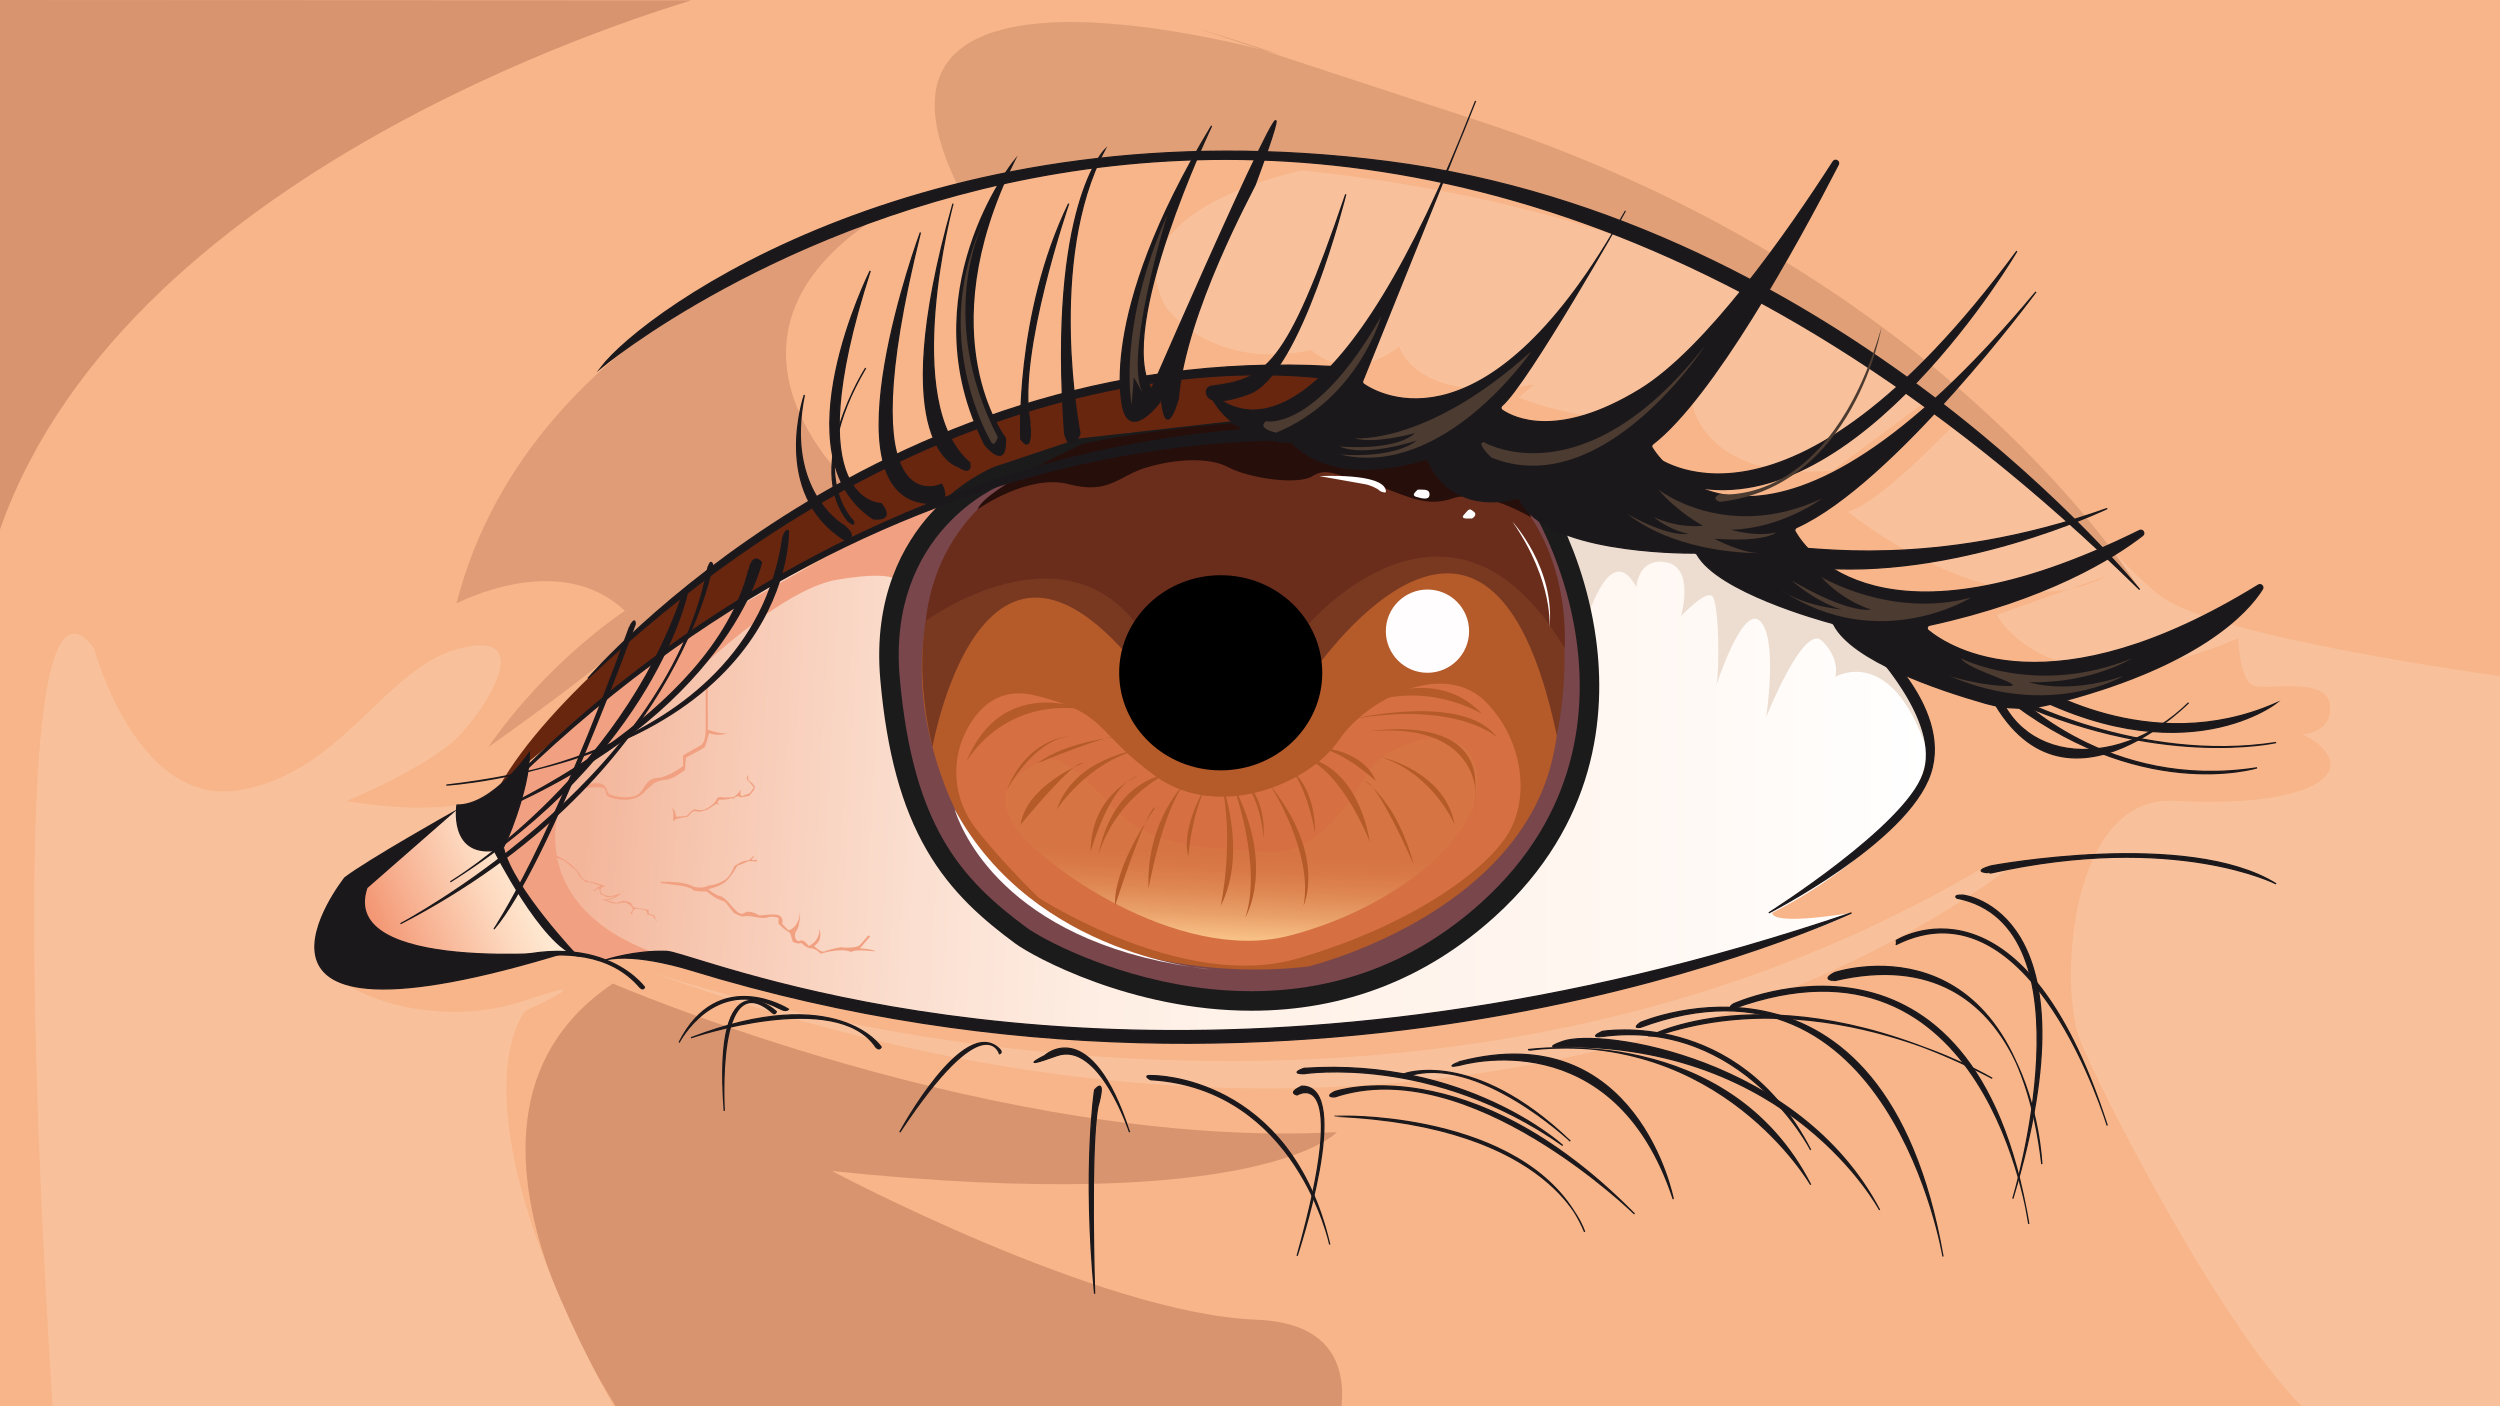 <?xml version="1.0" encoding="utf-8"?>
<!-- Generator: Adobe Illustrator 25.0.0, SVG Export Plug-In . SVG Version: 6.00 Build 0)  -->
<svg version="1.1" xmlns="http://www.w3.org/2000/svg" xmlns:xlink="http://www.w3.org/1999/xlink" x="0px" y="0px" width="1920px"
	 height="1080px" viewBox="0 0 1920 1080" style="enable-background:new 0 0 1920 1080;" xml:space="preserve">
<rect x="0" y="0" width="1920" height="1080" fill="#808080" stroke="none"/>
<style type="text/css">
	.st0{fill:#F9C19B;}
	.st1{fill:#F7B589;}
	.st2{fill:none;}
	.st3{fill:#E09C77;}
	.st4{fill:#D8946F;}
	.st5{fill:#E09F77;}
	.st6{fill:url(#SVGID_1_);}
	.st7{fill:url(#SVGID_2_);}
	.st8{fill:#68260F;}
	.st9{fill:url(#SVGID_3_);}
	.st10{fill:#EDDDD0;}
	.st11{fill:#F1A181;}
	.st12{fill:#1B1B1C;}
	.st13{fill:#79464B;}
	.st14{fill:#B55A29;}
	.st15{fill:#793921;}
	.st16{fill:#D67043;}
	.st17{fill:#FFFDFD;}
	.st18{fill:#6B2D1B;}
	.st19{fill:#260E0A;}
	.st20{fill:url(#SVGID_4_);}
	.st21{fill:#1B181C;stroke:#1B181C;stroke-miterlimit:10;}
	.st22{fill:#1B181C;stroke:#1B181C;stroke-width:1.2;stroke-miterlimit:10;}
	.st23{fill:#1B181C;stroke:#1B181C;stroke-linecap:round;stroke-linejoin:round;stroke-miterlimit:10;}
	.st24{fill:#4C3B30;}
</style>
<g id="Warstwa_9">
	<polygon class="st0" points="1920,476.81 1920,1080 1600.75,1080 1543.81,929.26 1530.72,675.65 1530.2,665.55 1521.54,497.77 
		1351.25,445.98 1178.86,393.55 1060.74,357.63 820.74,228.19 881.4,120.94 911.45,67.81 1098.94,80.85 1267.44,92.57 
		1598.63,332.32 	"/>
	<path class="st1" d="M1618.55,442.07c-9.33,5.01-19.02,8.32-28.89,10.24L1618.55,442.07z"/>
	<path class="st1" d="M0,0.01V1080h1767.72c-66.17-67.05-157.2-247.94-170.29-281.33c-16.34-41.69-8.17-188.09,72.51-183.63
		c80.68,4.46,117.44-10.59,119.61-25.91c2.17-15.32-21.57-25.23-21.57-25.23s23.49-0.3,21.45-22.32
		c-2.05-22.01-46.98-11.68-58.22-14.75c-11.23-3.06-12.25-36.6-12.25-36.6c-145.02,61.45-185.36-18.04-185.36-18.04l56.06-19.88
		c-79.61,15.51-170.45-59.27-170.45-59.27c21.29-5.59,67.51-52.31,81.87-67.24c2.77-2.88,4.36-4.58,4.36-4.58l-21.71-16.43
		l-4.92,3.65h-0.01l-71.33,52.95c-102.13,8.68-108.45-54.36-108.45-54.36c-56.37,31.44-132.57-1.82-132.57-1.82l11.74-9.95
		c-91.4,16.08-103.56-29.08-103.56-29.08c-40.25,30.41-67.45,2.68-67.45,2.68c-78.55,16.46-112.14-33.64-112.14-33.64
		c-40.59-75.11,104.91-104.29,104.91-104.29c152.74,15.87,271.49,54.37,363.92,99.79h0.01c134.24,65.97,212.98,146.56,259.73,193.72
		c0.01,0.01,0.01,0.01,0.02,0.02c17.03,17.2,29.82,29.95,39.5,35.92c41.29,25.5,188.18,49.08,256.87,59V0.01H0z"/>
	<path class="st2" d="M1955.89,492.95v31.37c0,0-13.96-1.77-35.89-4.94v-42.57L1955.89,492.95z"/>
	<path class="st3" d="M672.4,167.55c0,0-263.58,69.28-321.88,296c0,0,79.11-42.29,129.37,5.62c0,0-58.28,37.5-104.94,104.68
		c0,0,111.32-78.28,120-95.82c0,0,115.3-96.33,156.61-107.33C651.57,370.7,530.96,260.66,672.4,167.55z"/>
	<path class="st2" d="M1800.75,1103.71c-26.07-0.86-95.06-1.4-191.68-1.7h-0.01c-147.78-0.44-360.21-0.32-582.65,0.06
		c-7.32,28.28-21.31,52.38-21.31,52.38l-502.48-30.64c0,0-5.84-7.48-14.68-20.45h-0.01c-280.03,0.82-492.89,1.65-492.89,1.65V421.68
		c1.55-5.08,3.2-10.12,4.96-15.1V1080h1767.72C1779.76,1092.2,1790.98,1100.63,1800.75,1103.71z"/>
	<path class="st4" d="M1030.36,1080H472.75c-5.48-8.84-11.34-18.77-17.26-29.55c-0.01-0.04-0.03-0.07-0.05-0.1
		c-11.33-20.64-22.81-44.4-32.07-69.6c-0.01-0.02-0.02-0.03-0.02-0.04c-28.61-77.79-36.12-169.3,47.35-225.33
		c0,0,296.23,127.92,555.99,114.13c0,0-57.87,64.26-387.74,29.83c0,0,206.09,109.57,325.68,114.17
		C1021.15,1015.68,1033.29,1047.28,1030.36,1080z"/>
	<path class="st5" d="M1643.21,452.76c0,0-143.87-240.97-508.45-360.19S984.4,42.28,984.4,42.28S638.03-58.25,734.96,141.25
		c0,0,229.7-57.09,426.6,12.35C1161.55,153.6,1344.32,157.04,1643.21,452.76z"/>
	<path class="st0" d="M383.88,606.79c-2.33,1.64-4.88,3.09-7.61,4.39L383.88,606.79z"/>
	<path class="st0" d="M471.15,1080H40.45c-6.78-103.46-41.61-679.92,31.7-582.23c0,0,32.68,123.06,112.34,109.02
		c79.66-14.05,111.06-94.73,169.4-109.02c58.34-14.3,19.7,46.59-3.36,69.25c-23.06,22.66-84.34,48.19-84.34,48.19
		s72.31,13.76,110.05-4.02l-108.01,62.24c0,0-33.7,37.5-19.4,65.21c14.3,27.72,88.96,52.1,154.78,29.7c65.82-22.4,0,7.9,0,7.9
		s-43.79,48.12,19.74,204.47c0,0.01,0.01,0.02,0.02,0.04c8.59,21.16,19.16,44.31,32.07,69.6c0.02,0.03,0.04,0.06,0.05,0.1
		C460.37,1059.99,465.58,1069.84,471.15,1080z"/>
	<linearGradient id="SVGID_1_" gradientUnits="userSpaceOnUse" x1="996.177" y1="593.688" x2="1481.019" y2="593.688">
		<stop  offset="0" style="stop-color:#FFF2E9"/>
		<stop  offset="0.45" style="stop-color:#FFF6F0"/>
		<stop  offset="1" style="stop-color:#FFFFFF"/>
	</linearGradient>
	<path class="st6" d="M1009.97,797.21c0,0,325.94-50.1,412.02-96.13c0,0-59.97,10.29-60.99,0c0,0,260.82-125.61,13.48-244.12
		s-193.95-43.2-193.95-43.2L996.18,759.05L1009.97,797.21z"/>
	<path class="st4" d="M530.7,0.28C520.98,4.29,100.25,121.42,0,406.58V0.01L530.7,0.28z"/>
	<path class="st0" d="M494.96,744.6c0,0,552.4,201.37,1026.58-77.37l27.4-5.33C1548.94,661.9,1158.79,990.42,494.96,744.6z"/>
	<rect y="0.01" class="st2" width="1920" height="1079.99"/>
</g>
<g id="Warstwa_8">
	<linearGradient id="SVGID_2_" gradientUnits="userSpaceOnUse" x1="401.226" y1="673.181" x2="292.46" y2="721.437">
		<stop  offset="0" style="stop-color:#FFE9D2"/>
		<stop  offset="0.245" style="stop-color:#FDD9BF"/>
		<stop  offset="0.739" style="stop-color:#F7AF8F"/>
		<stop  offset="1" style="stop-color:#F39673"/>
	</linearGradient>
	<polygon class="st7" points="370.87,637.17 424.4,719.46 437,731.28 420.4,733.64 362.7,738.64 301.94,730.68 270.79,695 
		273.85,673.94 300.4,656.04 352.49,620.83 	"/>
	<path class="st8" d="M1019.22,284.43c0,0-199.73-2.67-249.15,37.67c0,0-92.19,25.87-171.46,80.38S420.7,538.11,384.04,602.96
		l119.45-97.76c0,0,139.43-88.97,186.72-106.93c47.29-17.95,193.61-71.41,266.11-63.4C1028.82,342.88,1019.22,284.43,1019.22,284.43
		z"/>
</g>
<g id="Warstwa_6">
	<linearGradient id="SVGID_3_" gradientUnits="userSpaceOnUse" x1="940.483" y1="567.843" x2="453.19" y2="542.435">
		<stop  offset="0" style="stop-color:#FFF2E9"/>
		<stop  offset="0.196" style="stop-color:#FEEDE2"/>
		<stop  offset="0.472" style="stop-color:#FBDFD0"/>
		<stop  offset="0.793" style="stop-color:#F7C8B2"/>
		<stop  offset="1" style="stop-color:#F3B69B"/>
	</linearGradient>
	<path class="st9" d="M723.61,385.43l-138.78,67.34c0,0-61.47,29.17-197.72,154.02l-3.23,42.92c0,0,27.84,64.54,53.12,81.58
		c0,0,22.22,3.37,28.1,5.93c0,0,33.35-10.45,43.14-3.08s218.21,50.95,218.21,50.95s184.16,16.39,196.09,11.23l90.89,0.92
		L867.98,332.32L723.61,385.43z"/>
	<path class="st10" d="M1193.96,391.23l23.55,88.16c0,0,18.67-67.07,39.21-28.43c0,0,1.13-23.14,23.09-19.06
		c21.96,4.09,11.23,41.36,11.23,41.36s17.36-18.89,23.49-15.83c6.13,3.06,6.35,64.69,2.92,70.9c0,0,20.57-64.87,34.36-51.29
		s4.6,73.84,4.6,73.84s28.6-72.51,42.89-58.72s10.23,27.65,10.23,27.65s42.42-25.3,69.71,54.21v-19.74l-23.26-44.84l-30.13-26.82
		l-44.63-21.47l-80.99-50.26L1193.96,391.23z"/>
</g>
<g id="Warstwa_7">
	<path class="st11" d="M449.68,602.96c0,0,9.87-3.4,13.96,0c4.09,3.4,1.36,5.79,5.45,7.49c4.09,1.7,14.98,3.06,20.43,0
		c5.45-3.06,5.79-12.26,14.98-12.94c9.19-0.68,20.09-9.19,20.09-9.19v-8.17c0,0,9.87-5.79,11.91-6.81
		c2.04-1.02,5.45-2.04,5.45-13.96c0-11.91,0-30.34,0-30.34l1.61-1.39v32.75c0,0,9.62,3.4,14.73,2.72c0,0-5.28,2.72-13.79,0
		c0,0-2.72,10.21-3.4,10.89s-14.3,7.83-14.3,7.83l-0.68,9.36c0,0-8.85,7.32-14.64,7.66c-5.79,0.34-9.53,2.89-9.53,2.89l-6.13,5.45
		c0,0-5.45,8.68-20.26,6.81c-14.81-1.87-8-7.15-12.26-8.85c-4.26-1.7-16.34,0.68-16.34,0.68L449.68,602.96z"/>
	<path class="st11" d="M506.7,677.26c0,0,16.85-0.77,24,2.81c7.15,3.57,13.79,0,13.79,0s11.74-1.02,16.34-8.68
		c4.6-7.66,2.3-5.62,2.3-5.62s1.02-0.77,4.34-2.81s7.66-2.3,7.66-2.3l3.32-3.06h0.94l-2.21,2.55c0,0,1.36,1.19,3.91-0.17v1.87
		c0,0-5.45-1.19-7.49,0c-2.04,1.19-7.32,3.06-7.32,3.06s-3.66,6.72-8,11.32c-4.34,4.6-14.38,6.64-14.38,6.64s5.7,4.85,9.28,5.36
		c3.57,0.51,9.19,8.43,10.21,9.19c1.02,0.77,4.34,6.28,8.43,3.65c4.09-2.63,10.72,1.71,11.49,1.97c0.77,0.26,11.23-1.79,15.06,0
		s2.3,6.38,2.3,6.38l4.86,5.11c0,0,8.42-1.34,8.93-15.61c0,0,0.31,11.78-2.65,15.61s-0.39,9.57,2.66,7.98s6.63,4.02,6.63,4.02
		s8.68-3.57,8.17-13.28c0,0,3.32,8.94-4.09,13.28c0,0,5.36,5.48,8.17,4.14c2.81-1.33,12.51-3.63,13.53-3.12
		c1.02,0.51,11.23,0.51,13.28-1.53c2.04-2.04,6.64-7.66,6.64-7.66l1.53,0.77l-7.91,9.19c0,0,10.47,0.63,12,2.36
		c0,0-15.06-1.73-17.62,0c-2.55,1.73-1.02-2.84-18.64,0.21l-5.87,1.52c0,0-3.83-4.09-7.4-4.09c-3.57,0-7.4-4.09-7.4-4.09
		s-2.55,1.28-6.64-1.02l-2.04-6.64l-4.85-3.32l-4.09-3.83v-4.6c0,0-5.62-1.53-8.3-0.26c-2.68,1.28-10.85-0.51-10.85-0.51
		s-4.85-1.02-7.15-0.26c-2.3,0.77-8.04-2.73-8.04-2.73l-6.77-8.5c0,0-5.11-1.79-7.66-3.32c-2.55-1.53-6.38-4.6-6.38-4.6
		s-10.21,0.26-10.72-1.28c-0.51-1.53-8.68-3.06-8.68-3.06l-15.32-2.04L506.7,677.26z"/>
	<path class="st11" d="M516.91,630.79c0,0,1.02-9.45-1.53-11.23c0,0,3.83,2.81,3.83,7.66c0,0,8.17,0,8.94-1.28
		c0.77-1.28,3.83-4.34,5.11-4.34s5.36,1.28,8.17,0c2.81-1.28,7.4-4.41,8.68-7.31c1.28-2.9,3.58-2.14,4.98-1.88
		c1.4,0.26,8.42-0.28,8.42-0.28s6-4.31,6-7.38c0,0-2.55,8.94,1.53,6.13l4.62-1.53l3.3-4.6l-5.36-6.38c0,0-0.13-1.4,0.77-3.19
		c0,0,0.38,1.36,0.26,2.81c-0.13,1.45,3.06,3.45,3.06,3.45l2.17,2.81c0,0-0.51,2.3-1.53,3.45s-3.06,3.57-3.06,3.57l-4.98,0.77
		c0,0-1.95,1.01-2.94-0.64c0,0-4.34,0.7-4.34,2.9c0,0,0.38-2.39-3.19-0.6l-6.26,0.6c0,0-0.51-1.24-2.04,0.93s1.79,2.81,1.79,2.81
		l-3.32-0.64l-6.64,4.34c0,0-5.74,2.3-8.04,1.53c-2.3-0.77-3.83-0.13-6,2.68c0,0-0.64,1.15-1.15,1.28s-4.72,0.89-4.72,0.89
		l-3.96,0.77L516.91,630.79z"/>
	<path class="st11" d="M429.85,619.81c0,0-27.83,75.91,74.3,112.6c0,0-32.73,0.65-41.39,6.24l-21.05-6.24l-32.54-33.48l-29.62-52.39
		l22.76-55.54l60.93-55.25l84.05-58.85l99.63-56.08l87.5-42.06l-44.21,72.2c0,0,8.77-15.1-47.18-5.78
		C587.1,454.49,491.09,558.7,491.09,558.7l-47.76,33.96l-12.17,20.32L429.85,619.81z"/>
	<path class="st11" d="M418.36,653.51c0,0,10.72,3.06,18.64,9.19c7.91,6.13,9.96,11.74,9.96,11.74s5.11,3.06,6.64,2.81
		c1.53-0.26,11.5,3.32,11.5,3.32s-4.86,0.51-3.84,4.09c1.02,3.57,7.66,3.57,7.66,3.57s9.7-1.53,10.98-4.6c0,0-7.89,8.17-14.8,7.66
		l8.41,2.17l5.49-1.79l5.62,1.79c0,0,0.77,3.57,3.96,3.83s9.57,1.63,9.57,1.63v2.84c0,0,1.79,0.38,3.32,0.89
		c1.53,0.51,1.79,2.17,1.79,2.17s-0.51,1.53,1.4,2.17s-0.77,0-0.77,0s-0.71-0.81-1.91-2.68c-1.2-1.87-4.72-1.79-4.72-1.79
		l-0.51-2.68l-1.79-0.93c0,0-6.13-1.75-7.66-0.6c-1.53,1.15-1.79,2.81-1.91,3.96c-0.13,1.15,0.26-1-1.66-1.2c0,0,2.04-0.2,2.3-3.39
		l-2.17-2.68l-3.96-2.04l-4.85,0.89c0,0-3.32,0.26-4.98-0.26c-1.66-0.51-7.53-2.55-7.53-2.55s8.17-0.51,9.83-2.68
		c0,0-6,1.02-6.51,0.64c-0.51-0.38-4.6-2.3-4.6-2.3l-1.4-4.72l-2.55,1.79c0,0-1.02,0.13-0.64,1.02c0,0-0.77-1.28-1.79-0.89
		c0,0,2-0.04,4.13-2.51c0,0,1.66-0.77,2.3-0.51c0,0,1.28,0-2.04-1.19s-5.23-1.83-5.23-1.83l-3.83-0.38l-4.34-3.36l-3.32-5.28
		l-8.85-7.49l-10.21-4.68L418.36,653.51z"/>
</g>
<g id="Warstwa_5">
	<path class="st12" d="M961.07,776.24c-91.67-0.01-167.55-41.44-181.42-51.69c-24.05-17.78-48.93-38.79-68.04-71.87
		c-19.21-33.25-30.5-74.67-35.51-130.34c-5.76-63.96,17.96-104.98,38.88-128.12c22.8-25.23,47.28-35.16,48.31-35.58l0.39-0.16
		l64.94-21.7l215.71-24.5l2.36,0.49c3.33,0.69,81.93,17.17,110.18,31.47c16.48,8.34,33.8,40.47,38.71,50.12
		c10.64,20.89,24.52,54.59,30.18,96.46c7.83,57.91,0.76,141.84-77.41,212.85c-53,48.15-116.01,72.57-187.27,72.57
		C961.09,776.24,961.08,776.24,961.07,776.24z"/>
	<path class="st13" d="M768.85,372.58c0,0-88.02,35.05-77.81,148.42s46.77,153.96,97.53,191.49
		c20.65,15.27,203.83,112.6,349.7-19.91s38.64-321.37,11.83-334.94c-26.81-13.57-106.47-30.17-106.47-30.17l-211.75,24.05
		L768.85,372.58z"/>
	<path class="st14" d="M795.16,358.93c0,0-134.27,72.45-69.66,244.02s279.6,139.22,279.6,139.22s159.76-38.81,187.37-160.13
		c27.62-121.32-57.2-230.53-57.2-230.53l-101.43-20.64c-24.03-4.89-48.62-6.53-73.09-4.86l-46.37,3.15
		c-30.78,2.09-61.11,8.53-90.09,19.12L795.16,358.93z"/>
	<path class="st15" d="M716.12,573.77c0,0,41.73-237.03,180.54-29.93L1005.1,521c0,0,137.77-208,190.55,44.01
		c0,0,35.66-157.58-67.39-199.5c-100.25-40.78-143.85-37.3-143.85-37.3l-176.82,26.18C807.58,354.39,675.23,398.56,716.12,573.77z"
		/>
	<path class="st16" d="M749.1,635.86c-16.3-21.2-19.37-49.81-7.43-73.74c9.21-18.45,25.31-34.8,53.04-28.07
		c56.68,13.76,45.19,27.54,92.68,62.01c47.49,34.47,117.71,6.89,141.44-28.33c19.95-29.61,79.92-62.54,113.2-27.73
		c27.02,28.26,33.25,71.2,16.51,99.72c-16.74,28.53-75.01,71.23-162.35,96.51c-87.35,25.28-198.41-46.72-198.41-46.72
		S769.33,662.19,749.1,635.86z"/>
	<path class="st17" d="M1090.36,497.77"/>
	<path class="st18" d="M710.92,476.89c0,0,106.76-78.22,165.74,7.84l128.44-5.45c0,0,109.37-128.06,196.51,18.49
		c0,0,10.92-128.12-109.74-156.72c-121.29-28.76-243.38,0-243.38,0S724.42,359.25,710.92,476.89z"/>
	<path class="st19" d="M750.76,391.23c0,0,38.58-27.58,69.99-19.37s38.11-6.48,60.04-12.92c21.92-6.44,47.69-8.11,62.76,0
		s53.37,14.13,64.86,6.52c11.49-7.61,22.55,2.01,43.83,6.39c21.28,4.38,39.38,19.28,62.88,11.06s60.9,14.53,60.9,14.53
		s-26.57-76.43-133.61-73.9c-34.11,0.81-32.13-4.6-107.33,2.46c-66.66,6.26-103.19,14.74-103.19,14.74S756.6,374.81,750.76,391.23z"
		/>
	<path class="st17" d="M1013.43,365.68c0,0,48.34-2.72,50.89,10.89c0,0,0.67,2.03-1.36,1.62c-1.08-0.22-2.94-0.7-3.66-1.53
		c-1.11-1.3-6.85-4.1-11.06-4.81C1042.11,370.83,1013.43,365.68,1013.43,365.68z"/>
	<path class="st17" d="M1088.83,376.03c-2.89,2.58-4.6,4.63-0.85,5.65c3.74,1.02,9.36,2.72,9.87-1.36s-3-4.29-6.01-4.29
		C1088.83,376.03,1088.83,376.03,1088.83,376.03z"/>
	<linearGradient id="SVGID_4_" gradientUnits="userSpaceOnUse" x1="951.521" y1="654.052" x2="948.449" y2="729.526">
		<stop  offset="0" style="stop-color:#D67443"/>
		<stop  offset="0.182" style="stop-color:#D87947"/>
		<stop  offset="0.402" style="stop-color:#DF8854"/>
		<stop  offset="0.64" style="stop-color:#E9A069"/>
		<stop  offset="0.892" style="stop-color:#F8C286"/>
		<stop  offset="1" style="stop-color:#FFD394"/>
	</linearGradient>
	<path class="st20" d="M856.32,621.72c-32.46-33.68-43.54-43.91-59.32-35.62s-35.3,18.61-18.41,47.22s125.89,107.5,211.55,85.29
		s153.45-81.61,143.69-126.98c-9.76-45.36-71.53-17.45-82.01,0s-38.05,65.7-76.35,62.64S887.69,654.27,856.32,621.72z"/>
	<path class="st17" d="M1132.09,393.14c-3.95-3.25-3.74-2.21-7.66,2.04c-3.91,4.26,5.11,2.72,5.62,3.06
		S1134.98,395.52,1132.09,393.14z"/>
	<path class="st17" d="M1161.55,400.63c0,0,33.4,36.11,28.41,82.24C1189.97,482.88,1193.8,447.26,1161.55,400.63z"/>
	<path class="st17" d="M732.79,620.15c0,0,0.31,1.28,1.09,3.57c6.33,18.56,43.49,103.79,196.64,120.88
		c0,0-135.71-8.97-197.42-123.18"/>
	<path class="st14" d="M820.74,565.43c0,0-31.93,1.58-47.49,41.36C773.26,606.79,792.87,569.53,820.74,565.43z"/>
	<path class="st14" d="M831.66,586.11c0,0-43.39,17.08-47.83,47.22C783.83,633.33,824.95,583.04,831.66,586.11z"/>
	<path class="st14" d="M875.13,595.3c0,0-37.53,13.79-37.53,58.98C837.6,654.28,852.15,600.66,875.13,595.3z"/>
	<path class="st14" d="M887.38,620.15c0,0-32.39,44.21-31.02,75.49C856.36,695.64,881.26,618.19,887.38,620.15z"/>
	<path class="st14" d="M1052.23,561.6c0,0,79.1-13.79,80.83,39.06c1.73,52.85,0,6.13,0,6.13S1132.06,554.7,1052.23,561.6z"/>
	<path class="st14" d="M1060.74,581.51c0,0,48.93,10.4,56.43,51.82C1117.17,633.33,1100.83,594.53,1060.74,581.51z"/>
	<path class="st14" d="M1048.23,599.89c0,0,24.63,15.32,37.59,64.34C1085.83,664.23,1058.96,602.19,1048.23,599.89z"/>
	<path class="st14" d="M926.51,602.96c0,0-20.11,32.2-13.85,54.92C912.66,657.88,914.33,628.23,926.51,602.96z"/>
	<path class="st14" d="M956.32,599.89c0,0,12.55,17.62,13.93,43.66C970.26,643.55,973.95,617.51,956.32,599.89z"/>
	<path class="st14" d="M992.32,591.64c0,0,11.49,13.62,17.62,48.08C1009.94,639.72,1011.47,608.66,992.32,591.64z"/>
	<path class="st14" d="M975.47,602.96c0,0,33.4,51.32,25.67,92.68C1001.14,695.64,1019.13,657.34,975.47,602.96z"/>
	<path class="st14" d="M860.38,565.43c0,0-41.93,3.96-63.38,20.68C797,586.11,854.06,562.36,860.38,565.43z"/>
	<path class="st14" d="M875.13,575.63c0,0-49.79,5.88-63.57,46.09C811.55,621.72,835.3,585.07,875.13,575.63z"/>
	<path class="st14" d="M937.51,598.68c0,0,21.46,55.07,0,96.96C937.51,695.64,948.58,644.95,937.51,598.68z"/>
	<path class="st14" d="M1009.97,573.77c0,0,36.11,0.37,46.69,26.12C1056.66,599.89,1031.44,575.98,1009.97,573.77z"/>
	<path class="st14" d="M1001.14,581.51c0,0,39.52,1.85,51.09,65.65C1052.23,647.16,1031.41,592.23,1001.14,581.51z"/>
	<path class="st14" d="M893.51,595.3c0,0-39.34,4.68-50.17,62.58C843.34,657.88,851.38,619.81,893.51,595.3z"/>
	<path class="st14" d="M911.45,599.89c0,0-31.51,29.15-29.38,82.48C882.07,682.38,893.39,619.04,911.45,599.89z"/>
	<path class="st14" d="M947.05,602.96c0,0,22.9,62.71,9.27,101.87C956.32,704.83,980.18,665.71,947.05,602.96z"/>
	<path class="st14" d="M1042.41,543.34c0,0,55.78-36.91,95.91,5.01C1138.31,548.35,1092.98,520.1,1042.41,543.34z"/>
	<path class="st14" d="M1037.88,552.33c0,0,86.47-20.74,111.92,14.04C1149.8,566.37,1120.17,538.24,1037.88,552.33z"/>
	<path class="st14" d="M832.05,544.77c0,0-62.91-26.61-89.99,40.41C742.06,585.18,768.96,536.13,832.05,544.77z"/>
	<path class="st21" d="M802.29,810.75c0,0,35.35-33.16,65.2,58.76c0,0-23.25-70.53-55.93-58.76
		C778.87,822.53,802.29,810.75,802.29,810.75z"/>
</g>
<g id="Warstwa_4">
	<ellipse cx="937.51" cy="516.7" rx="77.99" ry="74.94"/>
	<circle class="st17" cx="1096.29" cy="484.73" r="31.97"/>
</g>
<g id="Warstwa_2">
	<path class="st21" d="M1153.49,311.51c-1.12,0.95-1.01,2.72,0.2,3.54c9.11,6.22,42.72,22.64,105.76-15.88
		c51.02-31.18,113.62-120.86,148.43-175.01c1.55-2.41,5.22-0.29,3.9,2.25c-33.28,64.46-96.4,178.83-142.42,214.61
		c-0.91,0.71-1.13,2-0.51,2.97c9.99,15.67,91.22,124.21,294.76-119.83c0,0-108.98,147.12-183.93,180.99
		c-1.21,0.55-1.67,2.02-1.01,3.17c8.53,14.9,66.48,97.02,264.47-0.86c2.44-1.21,4.55,2.13,2.39,3.8
		c-22.42,17.32-73.44,49.26-163.71,68.92c-1.84,0.4-2.41,2.75-0.95,3.95c16.49,13.49,94.34,63.38,253.53-34.77
		c2.03-1.25,4.37,1.08,3.1,3.11c-10.69,17.09-47.88,59.77-163.12,88.52c-16.26,4.06-33.3,3.77-49.41-0.83
		c-36.55-10.42-102.19-32.55-116.55-60.36c-0.29-0.57-0.8-1-1.42-1.16c-9.59-2.57-87.41-24.2-103.6-52.71
		c-0.4-0.7-1.12-1.15-1.93-1.15c-12.75,0.06-114.99-0.71-134.1-40.82c-0.47-0.98-1.57-1.48-2.61-1.18
		c-9.05,2.56-49.07,11.26-67.97-28.72c-0.48-1.02-1.65-1.5-2.72-1.15c-11.2,3.65-69.16,20.39-101.53-12.65
		c-0.46-0.47-1.09-0.72-1.75-0.68c-6.33,0.45-43.23-2.84-60.27-34.33c-1.16-2.15,3.89-0.17,5.87,1.27
		c22.74,16.51,93.41,36.1,196.86-228.98l-86.66,214.88c-0.4,0.99-0.06,2.11,0.82,2.71c12.03,8.2,95.9,55.59,200.73-132.82
		C1248.15,162.31,1173.09,294.85,1153.49,311.51z"/>
	<path class="st21" d="M1270.13,349.9c0,0,101.11,84,278.81-157.02c0,0-121.53,207.32-249.19,180.77
		C1299.75,373.64,1277.39,373.58,1270.13,349.9z"/>
	<path class="st21" d="M1380.4,421.17c5.81-2.36,103.15,17.36,237.96-30.64c0,0-117.57,56.3-228.77,44.94L1380.4,421.17z"/>
	<path class="st21" d="M1560.15,524.32c0,0,89.87,58.94,187.91,15.68c0,0-78.74,62.25-214.47-20.79L1560.15,524.32z"/>
	<path class="st21" d="M1530.21,511.76c8.68,74.55,93.75,83.85,150.64,27.94c0,0-113.36,115.04-164.43-34.06L1530.21,511.76z"/>
	<path class="st21" d="M926.53,301.31c-0.22-2.32,1.48-4.38,3.79-4.67c41.25-5.27,57.68-13.01,103.23-147.43
		c0,0-34.47,138.64-74.3,153.19C932.05,312.34,927,306.2,926.53,301.31z"/>
	<path class="st21" d="M862.87,314.96c0,0-22.48-69.7,67.65-218.3c0,0-74.55,156.26-46.21,202.21c0,0,142.62-327.78,79.66-157.02
		c-1.33,3.62-53.62,98.04-58.98,163.91c0,0-9.19,35.23-13.02,1.53C891.98,307.3,869.77,337.94,862.87,314.96z"/>
	<path class="st21" d="M829.42,332.88c0,0-26.32-132.53,19.06-217.86c0,0-43.57,42.66-30.86,217.86
		C817.62,332.88,822.16,351.95,829.42,332.88z"/>
	<path class="st22" d="M772.05,336.51c0,0-60.13-77.16,6.54-212.41c0,0-81.04,101.37-22.22,217.26
		C756.36,341.36,773.36,362.84,772.05,336.51z"/>
	<path class="st21" d="M723.21,371.92c0,0-73.53,35.4-16.34-193.35c0,0-74.09,200.73,4.54,207.88
		C711.41,386.44,732.29,390.07,723.21,371.92z"/>
	<path class="st21" d="M736.49,358.62c0,0-58.21-13.02-4.6-202.21c0,0-41.36,153.19,13.02,199.15
		C744.91,355.55,746.86,365.71,736.49,358.62z"/>
	<path class="st21" d="M676.71,386.74c0,0-66.6,0.85-8.39-178.7c0,0-71.23,142.16,2.3,190.41
		C670.62,398.45,688.16,401.07,676.71,386.74z"/>
	<path class="st21" d="M648.4,403.81c0,0-45.96-25.54-30.64-100.47c0,0-26.04,75.2,30.64,111.2
		C648.4,414.53,660.49,413.99,648.4,403.81z"/>
	<path class="st21" d="M783.98,337.17c0,0-4.6-94.98,36.77-180.77c0,0-39.83,115.13-29.87,167.1
		C790.87,323.5,793.94,350.96,783.98,337.17z"/>
	<path class="st21" d="M655.3,400.06c0,0-38.47-35.68,9.53-117.41c0,0-47.66,74.52-13.62,117.41
		C651.21,400.06,657.34,405.51,655.3,400.06z"/>
	<path class="st21" d="M605.51,407.64c0,0,4.85,164.68-262.72,195.32c0,0,232.85-13.79,258.51-190.47
		C601.3,412.49,603.21,406.23,605.51,407.64z"/>
	<path class="st21" d="M547.3,433.68c0,0-27.83,165.7-239.74,275.74c0,0,201.7-106.47,235.4-269.87
		C542.96,439.55,545.34,427.55,547.3,433.68z"/>
	<path class="st21" d="M528.15,454.36c0,0-24.51,123.32-182.3,222.89c0,0,129.74-77.7,178.6-221.36
		C524.45,455.89,527.64,450.02,528.15,454.36z"/>
	<path class="st23" d="M487.81,479.38c0,0-67.4,185.87-108.26,233.87c0,0,43.49-63.74,103.91-231.57
		C483.47,481.68,487.89,472.66,487.81,479.38z"/>
	<path class="st23" d="M584.83,431.94c0,0-25.28,116.64-209.87,194c0,0,172.09-74.55,200.17-188.43
		C575.13,437.51,578.19,423.81,584.83,431.94z"/>
	<path class="st21" d="M1545.85,534.53c0,0,97.02,52.09,202.21,35.74c0,0-91.57,20.77-209.7-35.74H1545.85z"/>
	<path class="st21" d="M1547.21,532.83c0,0,71.15,74.89,186.21,56.85c0,0-91.62,28.41-197.11-56.85H1547.21z"/>
	<path class="st21" d="M1042.87,341.04c0,0-340.09-52.13-663.32,274.17c0,0,255.66-301.87,668.68-287.23L1042.87,341.04z"/>
	<path class="st21" d="M1036.74,293.51c0,0-277.28-62.81-585.19,227.49c0,0,230.55-267.59,588.26-238.35L1036.74,293.51z"/>
	<path class="st21" d="M461.26,282.65c0,0,544-456,1181.96,170.11c0,0-228.09-283.61-577.36-328.66S495.98,237.07,461.26,282.65z"/>
	<path class="st21" d="M1435.04,495.8c0,0,56.68,57.6,42.13,98.5c-14.55,40.9-118.72,106.78-118.72,106.78
		s106.47-54.31,124.09-106.85c17.62-52.54-48.26-106.85-48.26-106.85"/>
	<path class="st21" d="M1529.26,665c0,0,151.15-28.34,218.81,13.79c0,0-77.87-39.83-218.81-8.43
		C1529.26,670.36,1511.89,670.11,1529.26,665z"/>
	<path class="st21" d="M1507.55,687.47c0,0,105.19,10.98,38.3,233.11c0,0,63.32-209.87-42.89-230.81
		C1502.96,689.77,1499.04,687.21,1507.55,687.47z"/>
	<path class="st21" d="M1455.98,722.45c0,0,97.02-62.3,162.38,141.96c0,0-57.7-191.49-162.38-138.89"/>
	<path class="st21" d="M1331.38,770.96c0,0,184.85-84.26,226.72,169.02c0,0-31.66-236.68-226.72-165.45
		C1331.38,774.53,1326.02,774.15,1331.38,770.96z"/>
	<path class="st21" d="M1033.55,857.26c0,0,145.66-2.04,183.45,88.85c0,0-23.49-81.71-192-88.85
		C1025,857.25,1028.74,857.21,1033.55,857.26z"/>
	<path class="st21" d="M1025,838.36c0,0,103.15-35.23,230.3,93.96c0,0-127.15-124.6-230.3-89.87
		C1025,842.45,1016.57,842.7,1025,838.36z"/>
	<path class="st21" d="M1001.51,824.57c0,0,98.04-15.32,198.64,55.15c0,0-73.79-67.66-198.64-59.23
		C1001.51,820.49,989.51,824.57,1001.51,824.57z"/>
	<path class="st21" d="M1121,818.11c0.67-0.13,118.47-35.4,164.09,102.81c0,0-27.23-141.28-164.09-105.53
		C1121,815.38,1107.76,820.72,1121,818.11z"/>
	<path class="st21" d="M1259.89,785.26c0,0,186.89-80.17,232.34,179.74c0,0-41.17-246.68-232.34-176.05
		C1259.89,788.95,1252.74,790.36,1259.89,785.26z"/>
	<path class="st21" d="M1409,746.96c0,0,136.69-45.96,159.11,147.06c0,0-6.95-176.65-159.11-140.94
		C1409,753.09,1397.77,752.83,1409,746.96z"/>
	<path class="st21" d="M1230.53,792.15c0,0,104.17-17.92,160.09,91c0,0-52.09-101.72-160.09-87.17
		C1230.53,795.98,1219.04,797.51,1230.53,792.15z"/>
	<path class="st21" d="M1200.15,799.81c29.52-10.51,182.21,13.02,243.4,129.45c0,0-68.26-128.7-246.72-125.24
		C1196.83,804.01,1185.09,805.17,1200.15,799.81z"/>
	<path class="st21" d="M1178.45,806.05c0,0,148.6-20.29,212.17,103.8c0,0-68.94-119.55-216.77-103.8
		C1173.85,806.05,1173.67,806.88,1178.45,806.05z"/>
	<path class="st21" d="M1078.02,824.78c0,0,52.94-20.37,128,51.63c0,0-72.09-67.83-125.19-49.79L1078.02,824.78z"/>
	<path class="st21" d="M1267.44,795.44c0,0,99.68-52.57,262.58,32.71c0,0-127.83-76.43-257.19-32.85L1267.44,795.44z"/>
	<path class="st21" d="M840.66,837.1c0,0-9.19,59.99,0,156.5c0,0-3.57-112.05,2.55-143.85C843.21,849.74,850.36,826.13,840.66,837.1
		z"/>
	<path class="st21" d="M996.18,840.91c0,0,42.16-26.55,0,123.57c0,0,43.63-130.38,3.8-130.3
		C999.98,834.19,988.29,838.87,996.18,840.91z"/>
	<path class="st21" d="M984.4,854.45"/>
	<path class="st21" d="M885.6,826.11c0,0,105.36-0.51,135.66,129.7c0,0-25.36-120-137.7-126.64
		C883.55,829.17,876.12,825.35,885.6,826.11z"/>
	<path class="st21" d="M767.64,809.26c0,0-11.23-38.3-76.6,60.26c0,0,49.02-90.89,76.6-63.83
		C767.64,805.68,770.36,808.4,767.64,809.26z"/>
	<path class="st21" d="M494.96,758.19c0,0-41.87-58.72-149.11-4.6c0,0,100.09-48.51,145.53,4.6
		C491.38,758.19,493.94,761,494.96,758.19z"/>
	<path class="st21" d="M676.74,804.15c0,0-33.19-50.55-146.04-7.15c0,0,111.51-38.18,141.96,7.15
		C672.66,804.15,675.21,807.21,676.74,804.15z"/>
	<path class="st21" d="M605.52,775.04c0,0-53.88-34.07-84.01,25.6c0,0,27.06-52.16,77.11-26.12
		C598.62,774.53,603.72,777.6,605.52,775.04z"/>
	<path class="st21" d="M596.23,776.91c0,0-49.19-46.3-40,76.26c0,0-6.81-113.36,36.77-75.57C593,777.6,595.21,779.98,596.23,776.91z
		"/>
	<path class="st21" d="M465.1,737.22c0,0,22.46-7.51,46.97-6.54c3.96,0.16,16.28,4.3,36.44,10.36
		c104.47,31.39,419.51,114.2,873.48-39.96c0,0-407.2,192.21-891.28,43.98C530.7,745.06,488.51,731.39,465.1,737.22z"/>
	<path class="st21" d="M406.62,577.94c0,0-28.09,40.85-55.66,40.34c0,0-6.21,38.88,28.6,34.9c0,0,36.78,73.24,63.78,80.96
		c0,0-49.48-52.03-56.63-82.67C386.7,651.47,406.62,608.06,406.62,577.94z"/>
	<path class="st21" d="M347.89,623.89c0,0-64.34,36.14-82.98,50.19c0,0-115.56,145.24,170.91,56.96c0,0-176.55,16.92-154.06-49.3
		L347.89,623.89z"/>
</g>
<g id="Warstwa_3">
	<path class="st24" d="M1506.02,505.63c0,0,58.21,29.82,131.23,0c0,0-30.64,19.44-79.15,18.3c0,0,28.73,9.95,72.51-4.71
		c0,0-55.66,33.19-133.28,0c0,0,20.8,6.62,41.02,7.57c0.8,0.04,1.59,0.07,2.38,0.09C1561.68,527.38,1511.43,515.02,1506.02,505.63z"
		/>
	<path class="st24" d="M1398.79,443.13c0,0,53.62,32.17,114.89,15.83c0,0-70.57,44.18-145.53-5.6c0,0,14.3,11.22,46.47,14.79
		c0,0-17.36-4.09-38.81-22.47c0,0,40.85,25.02,61.28,22.47C1437.09,468.15,1415.01,461.73,1398.79,443.13z"/>
	<path class="st24" d="M1273.68,375.99c0,0,52.09,41.09,125.62,6.88c0,0-30.64,22.98-69.96,24c0,0,19.11,5.8,34.72,2.04
		c0,0-7.15,7.64-47.49,4.84c0,0,21.45,11.5,35.74,10.99c0,0-61.28,2.04-102.64-30.13c0,0,30.13,17.87,46.98,15.32
		c0,0-13.23-2.04-26.53-12.77c0,0,17.34,8.68,37.77,6.64C1307.89,403.81,1287.98,393.11,1273.68,375.99z"/>
	<path class="st24" d="M1139.69,339.63c0,0,76.6,45.45,170.04-74.55c0,0-78.13,121.02-164.43,86.3
		C1145.31,351.37,1133.05,339.63,1139.69,339.63z"/>
	<path class="st24" d="M1040.32,336.6c0,0,55.49,5.59,135.7-66.74c0,0-66.98,98.42-147.19,79.15c0,0,39.96,4.09,59.36-10.72
		c0,0-39.57,13.28-59.36,4.6c0,0,42,4.09,57.83-10.21C1086.65,332.67,1054.96,341.35,1040.32,336.6z"/>
	<path class="st24" d="M972.4,323.5c0,0,37.79,8.31,88.34-80.55c0,0-17.44,63.32-80.72,89.36
		C980.02,332.32,964.74,328.99,972.4,323.5z"/>
	<path class="st24" d="M869.09,310.69c0,0-11.57-57.69,27.57-146.2c0,0-35.06,112.68-18.38,138.55l-7.49-13.28L869.09,310.69z"/>
	<path class="st24" d="M760.83,338.79c0,0-48.97-82.04-4.06-171.23c0,0-40.2,72.17,9.51,168.17
		C766.28,335.72,763.9,344.57,760.83,338.79z"/>
	<path class="st24" d="M1320.78,379.45c0,0,83.62,12.11,124.22-128.06c0,0-20.95,122.81-124.22,134.04
		C1320.78,385.43,1313.29,383.04,1320.78,379.45z"/>
</g>
</svg>
